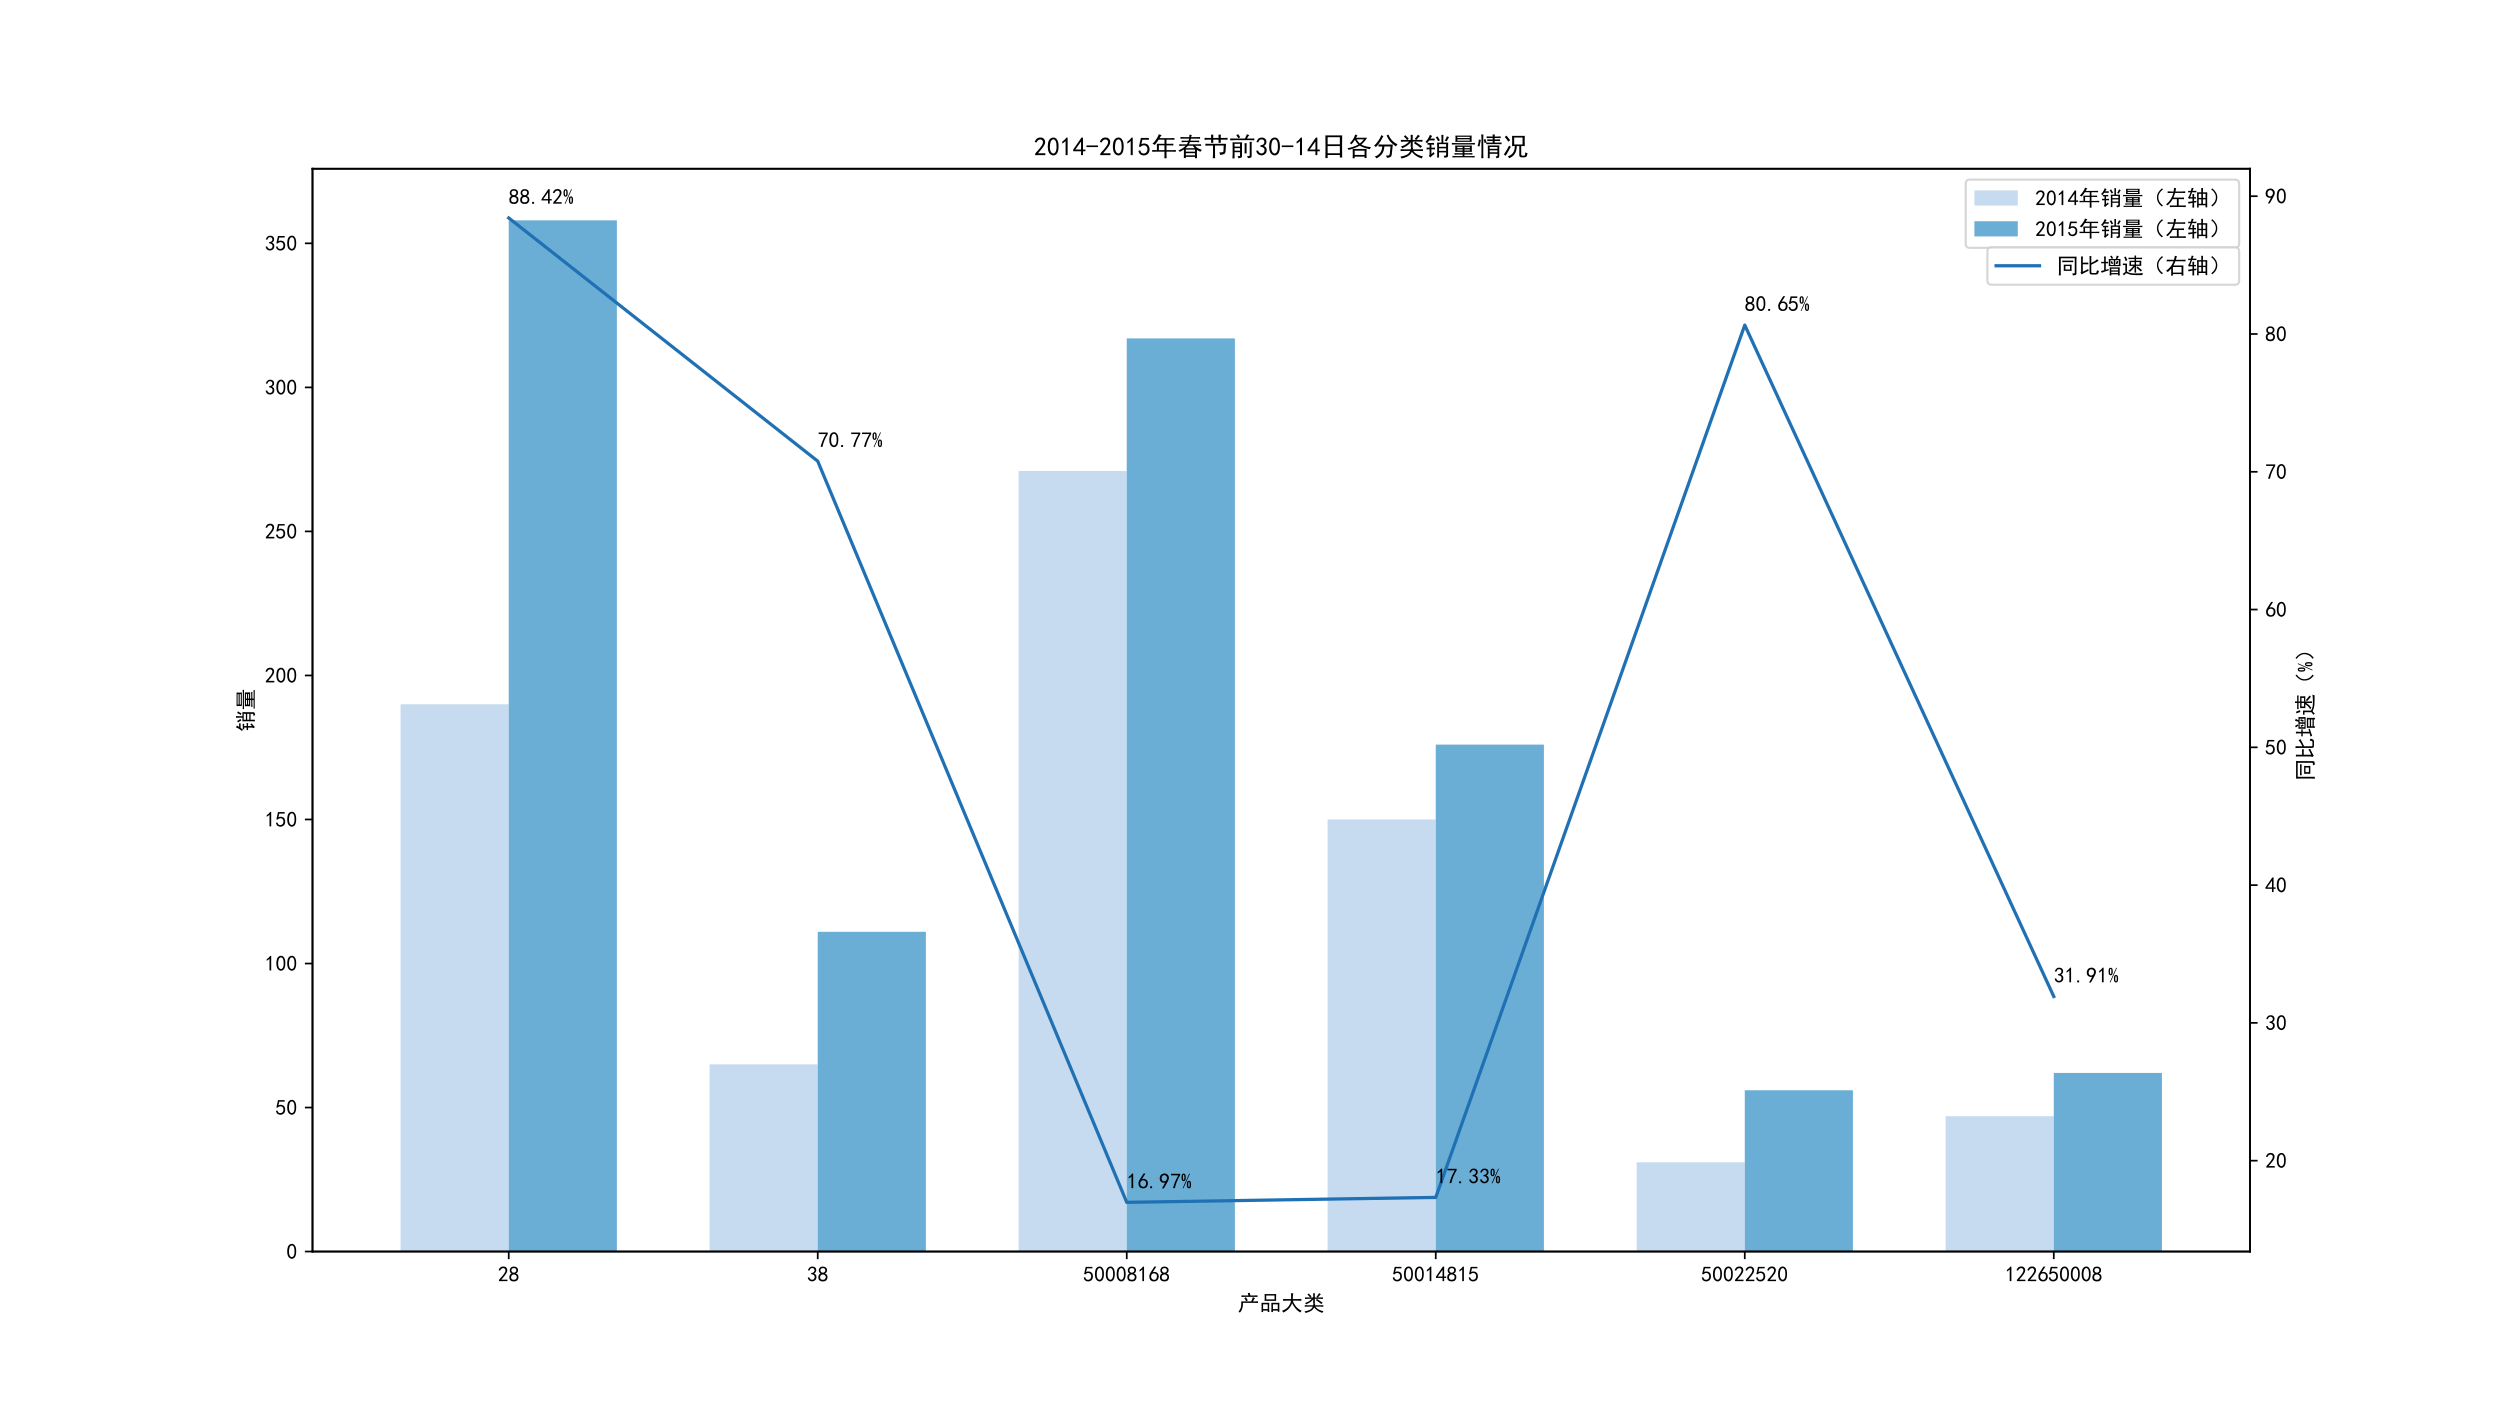<?xml version="1.0" encoding="utf-8" standalone="no"?>
<!DOCTYPE svg PUBLIC "-//W3C//DTD SVG 1.1//EN"
  "http://www.w3.org/Graphics/SVG/1.1/DTD/svg11.dtd">
<!-- Created with matplotlib (https://matplotlib.org/) -->
<svg height="648pt" version="1.1" viewBox="0 0 1152 648" width="1152pt" xmlns="http://www.w3.org/2000/svg" xmlns:xlink="http://www.w3.org/1999/xlink">
 <defs>
  <style type="text/css">
*{stroke-linecap:butt;stroke-linejoin:round;}
  </style>
 </defs>
 <g id="figure_1">
  <g id="patch_1">
   <path d="M 0 648 
L 1152 648 
L 1152 0 
L 0 0 
z
" style="fill:#ffffff;"/>
  </g>
  <g id="axes_1">
   <g id="patch_2">
    <path d="M 144 576.72 
L 1036.8 576.72 
L 1036.8 77.76 
L 144 77.76 
z
" style="fill:#ffffff;"/>
   </g>
   <g id="patch_3">
    <path clip-path="url(#p762060f5a6)" d="M 184.582 576.72 
L 234.419 576.72 
L 234.419 324.519 
L 184.582 324.519 
z
" style="fill:#c6dbef;"/>
   </g>
   <g id="patch_4">
    <path clip-path="url(#p762060f5a6)" d="M 326.974 576.72 
L 376.811 576.72 
L 376.811 490.441 
L 326.974 490.441 
z
" style="fill:#c6dbef;"/>
   </g>
   <g id="patch_5">
    <path clip-path="url(#p762060f5a6)" d="M 469.367 576.72 
L 519.204 576.72 
L 519.204 217.002 
L 469.367 217.002 
z
" style="fill:#c6dbef;"/>
   </g>
   <g id="patch_6">
    <path clip-path="url(#p762060f5a6)" d="M 611.759 576.72 
L 661.596 576.72 
L 661.596 377.614 
L 611.759 377.614 
z
" style="fill:#c6dbef;"/>
   </g>
   <g id="patch_7">
    <path clip-path="url(#p762060f5a6)" d="M 754.151 576.72 
L 803.989 576.72 
L 803.989 535.571 
L 754.151 535.571 
z
" style="fill:#c6dbef;"/>
   </g>
   <g id="patch_8">
    <path clip-path="url(#p762060f5a6)" d="M 896.544 576.72 
L 946.381 576.72 
L 946.381 514.333 
L 896.544 514.333 
z
" style="fill:#c6dbef;"/>
   </g>
   <g id="patch_9">
    <path clip-path="url(#p762060f5a6)" d="M 234.419 576.72 
L 284.256 576.72 
L 284.256 101.52 
L 234.419 101.52 
z
" style="fill:#6aaed6;"/>
   </g>
   <g id="patch_10">
    <path clip-path="url(#p762060f5a6)" d="M 376.811 576.72 
L 426.649 576.72 
L 426.649 429.381 
L 376.811 429.381 
z
" style="fill:#6aaed6;"/>
   </g>
   <g id="patch_11">
    <path clip-path="url(#p762060f5a6)" d="M 519.204 576.72 
L 569.041 576.72 
L 569.041 155.942 
L 519.204 155.942 
z
" style="fill:#6aaed6;"/>
   </g>
   <g id="patch_12">
    <path clip-path="url(#p762060f5a6)" d="M 661.596 576.72 
L 711.433 576.72 
L 711.433 343.102 
L 661.596 343.102 
z
" style="fill:#6aaed6;"/>
   </g>
   <g id="patch_13">
    <path clip-path="url(#p762060f5a6)" d="M 803.989 576.72 
L 853.826 576.72 
L 853.826 502.387 
L 803.989 502.387 
z
" style="fill:#6aaed6;"/>
   </g>
   <g id="patch_14">
    <path clip-path="url(#p762060f5a6)" d="M 946.381 576.72 
L 996.218 576.72 
L 996.218 494.423 
L 946.381 494.423 
z
" style="fill:#6aaed6;"/>
   </g>
   <g id="matplotlib.axis_1">
    <g id="xtick_1">
     <g id="line2d_1">
      <defs>
       <path d="M 0 0 
L 0 3.5 
" id="ma39a75d8fe" style="stroke:#000000;stroke-width:0.8;"/>
      </defs>
      <g>
       <use style="stroke:#000000;stroke-width:0.8;" x="234.419" xlink:href="#ma39a75d8fe" y="576.72"/>
      </g>
     </g>
     <g id="text_1">
      <!-- 28 -->
      <defs>
       <path d="M 4.688 3.906 
Q 5.078 9.766 10.156 14.453 
Q 15.234 19.141 23.047 29.094 
Q 30.859 39.062 33.203 44.531 
Q 35.547 50 34.953 53.906 
Q 34.375 57.812 31.25 60.344 
Q 28.125 62.891 24.016 62.5 
Q 19.922 62.109 16.203 59.375 
Q 12.5 56.641 10.547 51.172 
L 3.125 52.344 
Q 6.25 61.328 11.125 65.422 
Q 16.016 69.531 22.656 69.922 
Q 26.562 70.312 29.688 69.719 
Q 32.812 69.141 36.125 66.984 
Q 39.453 64.844 41.594 60.547 
Q 43.75 56.25 43.156 50.188 
Q 42.578 44.141 37.109 35.734 
Q 31.641 27.344 16.016 9.375 
L 44.141 9.375 
L 44.141 2.344 
L 4.688 2.344 
z
" id="SimHei-50"/>
       <path d="M 2.734 16.797 
Q 2.734 26.172 5.078 30.656 
Q 7.422 35.156 12.891 37.891 
Q 8.203 40.625 6.641 43.938 
Q 5.078 47.266 4.875 51.562 
Q 4.688 55.859 6.047 58.984 
Q 7.422 62.109 10.156 64.844 
Q 12.891 67.578 16.203 68.547 
Q 19.531 69.531 23.438 69.531 
Q 27.344 69.531 30.469 68.75 
Q 33.594 67.969 37.109 65.422 
Q 40.625 62.891 42.188 58.203 
Q 43.75 53.516 41.984 47.266 
Q 40.234 41.016 32.812 37.5 
Q 39.453 35.547 42.188 31.438 
Q 44.922 27.344 44.922 21.484 
Q 44.922 15.625 43.156 12.109 
Q 41.406 8.594 39.25 6.25 
Q 37.109 3.906 33.391 2.531 
Q 29.688 1.172 24.016 1.172 
Q 18.359 1.172 14.25 2.531 
Q 10.156 3.906 7.422 6.641 
Q 4.688 9.375 3.703 13.078 
Q 2.734 16.797 2.734 26.172 
z
M 10.938 26.562 
Q 10.547 17.188 12.297 13.672 
Q 14.062 10.156 18.75 9.172 
Q 23.438 8.203 28.516 9.375 
Q 33.594 10.547 35.547 14.844 
Q 37.5 19.141 36.906 23.438 
Q 36.328 27.734 32.031 30.656 
Q 27.734 33.594 22.656 33.203 
Q 17.578 32.812 14.25 29.688 
Q 10.938 26.562 10.547 17.188 
z
M 12.109 56.25 
Q 12.109 48.438 14.844 44.922 
Q 17.578 41.406 23.438 41.406 
Q 29.297 41.406 32.219 44.922 
Q 35.156 48.438 34.953 53.312 
Q 34.766 58.203 31.438 60.547 
Q 28.125 62.891 22.453 62.5 
Q 16.797 62.109 14.453 59.172 
Q 12.109 56.25 12.109 48.438 
z
" id="SimHei-56"/>
      </defs>
      <g transform="translate(229.419 590.595)scale(0.1 -0.1)">
       <use xlink:href="#SimHei-50"/>
       <use x="50" xlink:href="#SimHei-56"/>
      </g>
     </g>
    </g>
    <g id="xtick_2">
     <g id="line2d_2">
      <g>
       <use style="stroke:#000000;stroke-width:0.8;" x="376.811" xlink:href="#ma39a75d8fe" y="576.72"/>
      </g>
     </g>
     <g id="text_2">
      <!-- 38 -->
      <defs>
       <path d="M 3.906 19.141 
L 10.938 20.312 
Q 12.5 15.234 16.016 11.906 
Q 19.531 8.594 24.797 8.781 
Q 30.078 8.984 33.203 13.078 
Q 36.328 17.188 35.938 22.453 
Q 35.547 27.734 31.828 30.656 
Q 28.125 33.594 19.922 34.766 
L 19.922 39.844 
Q 28.125 40.625 31.828 44.141 
Q 35.547 47.656 35.156 53.312 
Q 34.766 58.984 30.078 61.516 
Q 25.391 64.062 20.109 62.109 
Q 14.844 60.156 11.719 51.172 
L 4.688 52.344 
Q 7.031 59.375 11.125 64.062 
Q 15.234 68.75 22.266 69.531 
Q 29.297 70.312 34.562 67.766 
Q 39.844 65.234 41.984 59.953 
Q 44.141 54.688 42.578 48.438 
Q 41.016 42.188 33.594 37.5 
Q 39.062 35.156 41.984 30.469 
Q 44.922 25.781 43.938 18.156 
Q 42.969 10.547 37.109 5.859 
Q 31.25 1.172 23.828 1.359 
Q 16.406 1.562 10.938 6.047 
Q 5.469 10.547 3.906 19.141 
z
" id="SimHei-51"/>
      </defs>
      <g transform="translate(371.811 590.595)scale(0.1 -0.1)">
       <use xlink:href="#SimHei-51"/>
       <use x="50" xlink:href="#SimHei-56"/>
      </g>
     </g>
    </g>
    <g id="xtick_3">
     <g id="line2d_3">
      <g>
       <use style="stroke:#000000;stroke-width:0.8;" x="519.204" xlink:href="#ma39a75d8fe" y="576.72"/>
      </g>
     </g>
     <g id="text_3">
      <!-- 50008168 -->
      <defs>
       <path d="M 8.594 20.703 
Q 11.328 10.156 17.969 8.984 
Q 24.609 7.812 28.703 10.344 
Q 32.812 12.891 34.562 16.984 
Q 36.328 21.094 36.125 26.172 
Q 35.938 31.25 33.391 34.766 
Q 30.859 38.281 26.953 39.453 
Q 23.047 40.625 18.156 39.453 
Q 13.281 38.281 10.156 33.984 
L 3.516 34.766 
Q 4.297 37.109 10.938 68.359 
L 41.797 68.359 
L 41.797 61.328 
L 16.797 61.328 
Q 14.844 50.781 12.891 44.531 
Q 18.75 47.266 23.828 47.062 
Q 28.906 46.875 33.594 44.719 
Q 38.281 42.578 40.422 38.859 
Q 42.578 35.156 43.547 31.438 
Q 44.531 27.734 44.328 23.438 
Q 44.141 19.141 42.578 14.641 
Q 41.016 10.156 37.891 7.219 
Q 34.766 4.297 30.266 2.531 
Q 25.781 0.781 19.922 1.172 
Q 14.062 1.562 8.781 5.469 
Q 3.516 9.375 1.562 18.75 
z
" id="SimHei-53"/>
       <path d="M 3.125 29.297 
Q 3.906 50 6.438 56.047 
Q 8.984 62.109 13.672 66.016 
Q 18.359 69.922 25.188 69.922 
Q 32.031 69.922 37.109 64.25 
Q 42.188 58.594 43.75 50 
Q 45.312 41.406 44.719 30.266 
Q 44.141 19.141 40.812 12.109 
Q 37.5 5.078 30.859 2.344 
Q 24.219 -0.391 17.578 2.922 
Q 10.938 6.25 8.203 11.719 
Q 5.469 17.188 4.297 23.234 
Q 3.125 29.297 3.906 50 
z
M 12.891 52.734 
Q 10.547 31.25 12.5 22.844 
Q 14.453 14.453 18.938 10.938 
Q 23.438 7.422 28.125 9.562 
Q 32.812 11.719 34.953 18.156 
Q 37.109 24.609 37.109 32.219 
Q 37.109 39.844 36.516 46.094 
Q 35.938 52.344 33 57.422 
Q 30.078 62.5 25.188 62.688 
Q 20.312 62.891 16.594 57.812 
Q 12.891 52.734 10.547 31.25 
z
" id="SimHei-48"/>
       <path d="M 21.875 56.25 
Q 16.797 51.172 8.984 46.484 
L 8.984 53.906 
Q 18.75 60.547 25 69.531 
L 29.688 69.531 
L 29.688 2.344 
L 21.875 2.344 
z
" id="SimHei-49"/>
       <path d="M 3.516 19.531 
Q 4.297 30.859 6.047 34.766 
Q 7.812 38.672 11.328 44.531 
L 27.344 69.531 
L 36.328 69.531 
L 19.922 43.75 
Q 30.469 46.484 36.719 42.969 
Q 42.969 39.453 45.109 34.953 
Q 47.266 30.469 47.453 25.188 
Q 47.656 19.922 45.891 14.844 
Q 44.141 9.766 39.641 5.656 
Q 35.156 1.562 27.141 1.172 
Q 19.141 0.781 13.469 4.094 
Q 7.812 7.422 5.656 13.469 
Q 3.516 19.531 4.297 30.859 
z
M 12.5 16.016 
Q 19.531 8.594 25.391 8.203 
Q 31.25 7.812 35.156 12.109 
Q 39.062 16.406 39.062 24.609 
Q 39.062 32.812 34.172 35.938 
Q 29.297 39.062 23.234 38.281 
Q 17.188 37.5 14.453 32.422 
Q 11.719 27.344 12.109 21.672 
Q 12.5 16.016 19.531 8.594 
z
" id="SimHei-54"/>
      </defs>
      <g transform="translate(499.204 590.595)scale(0.1 -0.1)">
       <use xlink:href="#SimHei-53"/>
       <use x="50" xlink:href="#SimHei-48"/>
       <use x="100" xlink:href="#SimHei-48"/>
       <use x="150" xlink:href="#SimHei-48"/>
       <use x="200" xlink:href="#SimHei-56"/>
       <use x="250" xlink:href="#SimHei-49"/>
       <use x="300" xlink:href="#SimHei-54"/>
       <use x="350" xlink:href="#SimHei-56"/>
      </g>
     </g>
    </g>
    <g id="xtick_4">
     <g id="line2d_4">
      <g>
       <use style="stroke:#000000;stroke-width:0.8;" x="661.596" xlink:href="#ma39a75d8fe" y="576.72"/>
      </g>
     </g>
     <g id="text_4">
      <!-- 50014815 -->
      <defs>
       <path d="M 31.25 17.188 
L 1.172 17.188 
L 1.172 23.828 
L 32.812 69.531 
L 38.672 69.531 
L 38.672 23.828 
L 48.047 23.828 
L 48.047 17.188 
L 38.672 17.188 
L 38.672 2.344 
L 31.25 2.344 
z
M 31.25 23.828 
L 31.25 54.688 
L 9.375 23.828 
z
" id="SimHei-52"/>
      </defs>
      <g transform="translate(641.596 590.595)scale(0.1 -0.1)">
       <use xlink:href="#SimHei-53"/>
       <use x="50" xlink:href="#SimHei-48"/>
       <use x="100" xlink:href="#SimHei-48"/>
       <use x="150" xlink:href="#SimHei-49"/>
       <use x="200" xlink:href="#SimHei-52"/>
       <use x="250" xlink:href="#SimHei-56"/>
       <use x="300" xlink:href="#SimHei-49"/>
       <use x="350" xlink:href="#SimHei-53"/>
      </g>
     </g>
    </g>
    <g id="xtick_5">
     <g id="line2d_5">
      <g>
       <use style="stroke:#000000;stroke-width:0.8;" x="803.989" xlink:href="#ma39a75d8fe" y="576.72"/>
      </g>
     </g>
     <g id="text_5">
      <!-- 50022520 -->
      <g transform="translate(783.989 590.595)scale(0.1 -0.1)">
       <use xlink:href="#SimHei-53"/>
       <use x="50" xlink:href="#SimHei-48"/>
       <use x="100" xlink:href="#SimHei-48"/>
       <use x="150" xlink:href="#SimHei-50"/>
       <use x="200" xlink:href="#SimHei-50"/>
       <use x="250" xlink:href="#SimHei-53"/>
       <use x="300" xlink:href="#SimHei-50"/>
       <use x="350" xlink:href="#SimHei-48"/>
      </g>
     </g>
    </g>
    <g id="xtick_6">
     <g id="line2d_6">
      <g>
       <use style="stroke:#000000;stroke-width:0.8;" x="946.381" xlink:href="#ma39a75d8fe" y="576.72"/>
      </g>
     </g>
     <g id="text_6">
      <!-- 122650008 -->
      <g transform="translate(923.881 590.595)scale(0.1 -0.1)">
       <use xlink:href="#SimHei-49"/>
       <use x="50" xlink:href="#SimHei-50"/>
       <use x="100" xlink:href="#SimHei-50"/>
       <use x="150" xlink:href="#SimHei-54"/>
       <use x="200" xlink:href="#SimHei-53"/>
       <use x="250" xlink:href="#SimHei-48"/>
       <use x="300" xlink:href="#SimHei-48"/>
       <use x="350" xlink:href="#SimHei-48"/>
       <use x="400" xlink:href="#SimHei-56"/>
      </g>
     </g>
    </g>
    <g id="text_7">
     <!-- 产品大类 -->
     <defs>
      <path d="M 78.906 57.812 
Q 76.953 55.469 74.406 50.969 
Q 71.875 46.484 69.922 42.578 
L 82.031 42.578 
Q 90.234 42.578 92.969 42.969 
L 92.969 35.156 
Q 89.844 35.547 82.812 35.547 
L 23.828 35.547 
Q 23.828 4.688 8.984 -9.766 
Q 7.422 -6.641 3.125 -3.906 
Q 13.281 7.422 14.844 19.719 
Q 16.406 32.031 15.625 42.578 
L 61.719 42.578 
Q 66.797 53.125 69.141 62.109 
Q 74.219 59.766 78.906 57.812 
z
M 54.688 82.422 
Q 55.469 79.688 57.812 69.922 
L 77.344 69.922 
Q 84.375 69.922 90.625 70.312 
L 90.625 62.891 
Q 84.375 63.281 78.516 63.281 
L 31.25 63.281 
Q 25.391 63.281 16.406 62.891 
L 16.406 70.312 
Q 25.781 69.922 28.516 69.922 
L 48.828 69.922 
Q 47.656 75 45.703 80.469 
Q 50.391 81.641 54.688 82.422 
z
M 37.109 61.719 
Q 41.797 55.469 46.094 47.266 
Q 42.188 45.703 37.891 43.359 
Q 34.375 51.562 29.688 57.422 
Q 33.594 59.766 37.109 61.719 
z
" id="SimHei-20135"/>
      <path d="M 76.562 76.172 
Q 76.172 69.141 76.172 60.156 
Q 76.172 51.562 76.562 44.922 
L 23.047 44.922 
Q 23.828 51.562 23.828 60.547 
Q 23.828 69.531 23.047 76.172 
L 76.562 76.172 
z
M 91.406 35.938 
Q 91.016 28.906 91.016 14.453 
Q 91.016 0.391 91.406 -5.469 
L 83.984 -5.469 
L 83.984 0 
L 61.719 0 
L 61.719 -6.641 
L 54.297 -6.641 
Q 54.688 0 54.688 14.453 
Q 54.688 28.906 54.297 35.938 
L 91.406 35.938 
z
M 37.5 -6.25 
L 37.5 0 
L 16.406 0 
L 16.406 -6.641 
L 8.984 -6.641 
Q 9.375 0 9.375 14.453 
Q 9.375 29.297 8.984 35.938 
L 44.922 35.938 
Q 44.141 29.297 44.141 17.188 
Q 44.141 5.469 44.922 -6.25 
z
M 69.141 51.562 
L 69.141 69.531 
L 30.859 69.531 
L 30.859 51.562 
z
M 83.984 7.031 
L 83.984 28.906 
L 61.719 28.906 
L 61.719 7.031 
z
M 37.5 7.031 
L 37.5 28.906 
L 16.406 28.906 
L 16.406 7.031 
z
" id="SimHei-21697"/>
      <path d="M 45.312 53.125 
Q 45.703 66.797 45.5 71.484 
Q 45.312 76.172 44.922 80.469 
Q 49.609 79.688 55.469 79.297 
Q 54.297 75.391 53.703 67.969 
Q 53.125 60.547 53.125 53.125 
L 73.047 53.125 
Q 83.594 53.125 92.578 53.906 
L 92.578 45.312 
Q 84.766 45.703 76.562 45.703 
L 53.516 45.703 
Q 55.078 39.062 58.984 32.219 
Q 62.891 25.391 66.984 20.109 
Q 71.094 14.844 78.312 8.984 
Q 85.547 3.125 94.141 -0.781 
Q 91.016 -3.125 87.891 -8.594 
Q 80.859 -4.688 74.016 1.172 
Q 67.188 7.031 60.344 16.594 
Q 53.516 26.172 50 34.375 
Q 46.875 25.781 43.359 20.109 
Q 39.844 14.453 35.734 9.766 
Q 31.641 5.078 25.188 0.391 
Q 18.75 -4.297 10.547 -8.984 
Q 7.422 -4.297 3.516 -0.781 
Q 11.719 1.953 19.719 7.031 
Q 27.734 12.109 32.812 18.547 
Q 37.891 25 41.016 32.031 
Q 44.141 39.062 44.922 45.703 
L 23.438 45.703 
Q 14.062 45.703 8.594 45.312 
L 8.594 53.906 
Q 14.062 53.516 23.438 53.125 
z
" id="SimHei-22823"/>
      <path d="M 33.203 60.547 
Q 27.344 68.359 20.703 73.828 
Q 23.828 76.172 26.172 78.906 
L 39.453 66.016 
Q 37.5 64.453 34.375 60.547 
L 47.266 60.547 
L 47.266 71.094 
Q 47.266 76.562 46.875 80.078 
L 55.078 80.078 
Q 54.688 75.781 54.688 71.094 
L 54.688 60.547 
L 67.578 60.547 
Q 64.453 63.281 62.5 64.844 
Q 69.531 71.484 75 80.859 
Q 78.125 78.125 82.422 75.391 
Q 79.688 73.047 76.75 69.922 
Q 73.828 66.797 68.75 60.547 
L 78.516 60.547 
Q 84.766 60.547 92.188 60.938 
L 92.188 53.906 
Q 84.766 54.297 78.516 54.297 
L 54.688 54.297 
L 54.688 47.656 
Q 54.688 41.406 55.078 33.984 
L 49.609 33.984 
Q 54.297 32.422 57.422 31.25 
Q 55.859 29.297 55.078 24.609 
L 78.516 24.609 
Q 86.328 24.609 94.141 25 
L 94.141 17.969 
Q 86.719 18.359 78.906 18.359 
L 57.422 18.359 
Q 63.281 9.375 73.625 4.297 
Q 83.984 -0.781 94.531 -2.734 
Q 91.406 -5.469 89.453 -10.547 
Q 77.734 -7.031 67.969 -0.578 
Q 58.203 5.859 51.562 14.844 
Q 47.656 5.469 37.891 -0.781 
Q 28.125 -7.031 12.109 -10.938 
Q 10.156 -6.641 7.422 -3.516 
Q 21.484 -1.562 31.438 3.516 
Q 41.406 8.594 45.312 18.359 
L 25.391 18.359 
Q 16.016 18.359 8.203 17.969 
L 8.203 25 
Q 14.844 24.609 25 24.609 
L 47.266 24.609 
Q 48.047 28.516 48.438 33.984 
L 46.875 33.984 
Q 47.266 41.797 47.266 47.656 
L 47.266 51.953 
Q 42.578 45.312 34.953 39.844 
Q 27.344 34.375 14.453 28.516 
Q 13.281 31.641 9.766 35.547 
Q 18.359 37.5 26.953 42.766 
Q 35.547 48.047 40.625 54.297 
L 24.219 54.297 
Q 16.406 54.297 9.375 53.516 
L 9.375 60.938 
Q 16.797 60.547 24.219 60.547 
z
M 64.062 53.906 
Q 75.781 46.875 90.625 36.719 
Q 87.109 33.203 84.766 30.078 
Q 73.438 39.844 59.766 48.047 
Q 62.109 50.781 64.062 53.906 
z
" id="SimHei-31867"/>
     </defs>
     <g transform="translate(570.4 603.931)scale(0.1 -0.1)">
      <use xlink:href="#SimHei-20135"/>
      <use x="100" xlink:href="#SimHei-21697"/>
      <use x="200" xlink:href="#SimHei-22823"/>
      <use x="300" xlink:href="#SimHei-31867"/>
     </g>
    </g>
   </g>
   <g id="matplotlib.axis_2">
    <g id="ytick_1">
     <g id="line2d_7">
      <defs>
       <path d="M 0 0 
L -3.5 0 
" id="m47f05061c5" style="stroke:#000000;stroke-width:0.8;"/>
      </defs>
      <g>
       <use style="stroke:#000000;stroke-width:0.8;" x="144" xlink:href="#m47f05061c5" y="576.72"/>
      </g>
     </g>
     <g id="text_8">
      <!-- 0 -->
      <g transform="translate(132 580.158)scale(0.1 -0.1)">
       <use xlink:href="#SimHei-48"/>
      </g>
     </g>
    </g>
    <g id="ytick_2">
     <g id="line2d_8">
      <g>
       <use style="stroke:#000000;stroke-width:0.8;" x="144" xlink:href="#m47f05061c5" y="510.351"/>
      </g>
     </g>
     <g id="text_9">
      <!-- 50 -->
      <g transform="translate(127 513.789)scale(0.1 -0.1)">
       <use xlink:href="#SimHei-53"/>
       <use x="50" xlink:href="#SimHei-48"/>
      </g>
     </g>
    </g>
    <g id="ytick_3">
     <g id="line2d_9">
      <g>
       <use style="stroke:#000000;stroke-width:0.8;" x="144" xlink:href="#m47f05061c5" y="443.983"/>
      </g>
     </g>
     <g id="text_10">
      <!-- 100 -->
      <g transform="translate(122 447.42)scale(0.1 -0.1)">
       <use xlink:href="#SimHei-49"/>
       <use x="50" xlink:href="#SimHei-48"/>
       <use x="100" xlink:href="#SimHei-48"/>
      </g>
     </g>
    </g>
    <g id="ytick_4">
     <g id="line2d_10">
      <g>
       <use style="stroke:#000000;stroke-width:0.8;" x="144" xlink:href="#m47f05061c5" y="377.614"/>
      </g>
     </g>
     <g id="text_11">
      <!-- 150 -->
      <g transform="translate(122 381.051)scale(0.1 -0.1)">
       <use xlink:href="#SimHei-49"/>
       <use x="50" xlink:href="#SimHei-53"/>
       <use x="100" xlink:href="#SimHei-48"/>
      </g>
     </g>
    </g>
    <g id="ytick_5">
     <g id="line2d_11">
      <g>
       <use style="stroke:#000000;stroke-width:0.8;" x="144" xlink:href="#m47f05061c5" y="311.245"/>
      </g>
     </g>
     <g id="text_12">
      <!-- 200 -->
      <g transform="translate(122 314.683)scale(0.1 -0.1)">
       <use xlink:href="#SimHei-50"/>
       <use x="50" xlink:href="#SimHei-48"/>
       <use x="100" xlink:href="#SimHei-48"/>
      </g>
     </g>
    </g>
    <g id="ytick_6">
     <g id="line2d_12">
      <g>
       <use style="stroke:#000000;stroke-width:0.8;" x="144" xlink:href="#m47f05061c5" y="244.876"/>
      </g>
     </g>
     <g id="text_13">
      <!-- 250 -->
      <g transform="translate(122 248.314)scale(0.1 -0.1)">
       <use xlink:href="#SimHei-50"/>
       <use x="50" xlink:href="#SimHei-53"/>
       <use x="100" xlink:href="#SimHei-48"/>
      </g>
     </g>
    </g>
    <g id="ytick_7">
     <g id="line2d_13">
      <g>
       <use style="stroke:#000000;stroke-width:0.8;" x="144" xlink:href="#m47f05061c5" y="178.508"/>
      </g>
     </g>
     <g id="text_14">
      <!-- 300 -->
      <g transform="translate(122 181.945)scale(0.1 -0.1)">
       <use xlink:href="#SimHei-51"/>
       <use x="50" xlink:href="#SimHei-48"/>
       <use x="100" xlink:href="#SimHei-48"/>
      </g>
     </g>
    </g>
    <g id="ytick_8">
     <g id="line2d_14">
      <g>
       <use style="stroke:#000000;stroke-width:0.8;" x="144" xlink:href="#m47f05061c5" y="112.139"/>
      </g>
     </g>
     <g id="text_15">
      <!-- 350 -->
      <g transform="translate(122 115.576)scale(0.1 -0.1)">
       <use xlink:href="#SimHei-51"/>
       <use x="50" xlink:href="#SimHei-53"/>
       <use x="100" xlink:href="#SimHei-48"/>
      </g>
     </g>
    </g>
    <g id="text_16">
     <!-- 销量 -->
     <defs>
      <path d="M 65.234 67.578 
Q 65.234 73.438 64.844 80.078 
L 72.656 80.078 
Q 72.266 75.781 72.266 67.578 
L 72.266 50.391 
L 91.016 50.391 
Q 90.625 44.531 90.625 34.766 
L 90.625 0.781 
Q 90.625 -4.688 86.906 -5.859 
Q 83.203 -7.031 76.953 -8.203 
Q 76.172 -4.297 73.438 -0.391 
Q 82.422 0 82.812 1.75 
Q 83.203 3.516 83.203 12.891 
L 55.859 12.891 
L 55.859 -7.031 
L 48.438 -7.031 
Q 48.828 1.172 48.828 6.25 
L 48.828 33.984 
Q 48.828 43.75 48.438 50.391 
L 65.234 50.391 
z
M 36.719 42.188 
Q 31.641 42.578 26.562 42.578 
L 26.562 30.859 
Q 33.203 30.859 40.625 31.25 
L 40.625 24.219 
Q 33.203 24.609 26.562 24.609 
L 26.562 6.641 
Q 30.078 8.984 35.156 14.453 
Q 36.328 10.938 39.062 7.422 
Q 35.156 4.688 30.859 1.359 
Q 26.562 -1.953 21.875 -7.031 
Q 19.922 -3.516 16.797 -0.781 
Q 19.141 1.562 19.531 6.25 
L 19.531 24.609 
Q 14.844 24.609 8.203 24.219 
L 8.203 31.25 
Q 14.844 30.859 19.531 30.859 
L 19.531 42.578 
Q 14.844 42.578 11.719 42.188 
L 11.719 49.219 
Q 16.797 48.828 23.438 48.828 
Q 30.469 48.828 36.719 49.219 
z
M 9.766 48.047 
Q 7.031 51.172 3.516 52.734 
Q 9.375 58.594 13.672 65.625 
Q 17.969 72.656 20.703 80.078 
Q 26.172 76.953 29.297 75.781 
Q 24.219 68.75 22.656 65.625 
Q 32.422 65.625 39.062 66.016 
L 39.062 58.594 
Q 32.422 58.984 18.75 58.984 
Q 12.891 51.172 9.766 48.047 
z
M 83.203 34.375 
L 83.203 44.531 
L 55.859 44.531 
L 55.859 34.375 
z
M 83.203 18.75 
L 83.203 28.516 
L 55.859 28.516 
L 55.859 18.75 
z
M 94.531 71.094 
Q 91.406 67.188 85.156 55.078 
Q 81.641 57.031 77.734 58.203 
Q 82.031 63.281 86.328 74.609 
Q 89.453 72.656 94.531 71.094 
z
M 50 74.609 
Q 56.25 64.844 59.375 59.375 
Q 55.859 57.812 52.344 55.469 
Q 49.609 61.719 43.359 70.703 
Q 47.266 72.266 50 74.609 
z
" id="SimHei-38144"/>
      <path d="M 82.031 39.062 
Q 81.641 34.375 81.641 26.562 
Q 81.641 19.141 82.031 14.844 
L 53.516 14.844 
L 53.516 9.766 
L 71.484 9.766 
Q 78.125 9.766 83.984 10.156 
L 83.984 4.297 
Q 78.516 4.688 71.484 4.688 
L 53.516 4.688 
L 53.516 -1.172 
L 80.078 -1.172 
Q 86.328 -1.172 92.578 -0.781 
L 92.578 -6.641 
Q 86.328 -6.25 80.078 -6.25 
L 19.922 -6.25 
Q 14.062 -6.25 7.422 -6.641 
L 7.422 -0.781 
Q 14.453 -0.781 19.922 -1.172 
L 46.484 -1.172 
L 46.484 4.688 
L 26.953 4.688 
Q 21.094 4.688 15.234 3.906 
L 15.234 10.156 
Q 21.484 9.766 26.953 9.766 
L 46.484 9.766 
L 46.484 14.844 
L 17.969 14.844 
Q 18.359 21.484 18.359 27.734 
Q 18.359 33.984 17.969 39.062 
L 82.031 39.062 
z
M 81.25 77.344 
Q 80.859 71.484 80.859 66.406 
Q 80.859 61.328 81.25 53.125 
L 18.75 53.125 
Q 19.141 61.328 19.141 66.406 
Q 19.141 71.484 18.75 77.344 
L 81.25 77.344 
z
M 76.562 48.438 
Q 85.938 48.828 93.75 49.219 
L 93.75 42.969 
Q 85.938 43.359 76.953 43.359 
L 25.781 43.359 
Q 15.234 43.359 5.078 42.969 
L 5.078 49.219 
Q 15.234 48.828 25.781 48.438 
z
M 73.828 57.812 
L 73.828 62.891 
L 26.172 62.891 
L 26.172 57.812 
z
M 73.828 67.969 
L 73.828 72.656 
L 26.172 72.656 
L 26.172 67.969 
z
M 74.219 29.297 
L 74.219 33.984 
L 53.516 33.984 
L 53.516 29.297 
z
M 46.484 29.297 
L 46.484 33.984 
L 25.781 33.984 
L 25.781 29.297 
z
M 46.484 19.922 
L 46.484 24.219 
L 25.781 24.219 
L 25.781 19.922 
z
M 74.219 19.922 
L 74.219 24.219 
L 53.516 24.219 
L 53.516 19.922 
z
" id="SimHei-37327"/>
     </defs>
     <g transform="translate(116.75 337.24)rotate(-90)scale(0.1 -0.1)">
      <use xlink:href="#SimHei-38144"/>
      <use x="100" xlink:href="#SimHei-37327"/>
     </g>
    </g>
   </g>
   <g id="patch_15">
    <path d="M 144 576.72 
L 144 77.76 
" style="fill:none;stroke:#000000;stroke-linecap:square;stroke-linejoin:miter;stroke-width:0.8;"/>
   </g>
   <g id="patch_16">
    <path d="M 1036.8 576.72 
L 1036.8 77.76 
" style="fill:none;stroke:#000000;stroke-linecap:square;stroke-linejoin:miter;stroke-width:0.8;"/>
   </g>
   <g id="patch_17">
    <path d="M 144 576.72 
L 1036.8 576.72 
" style="fill:none;stroke:#000000;stroke-linecap:square;stroke-linejoin:miter;stroke-width:0.8;"/>
   </g>
   <g id="patch_18">
    <path d="M 144 77.76 
L 1036.8 77.76 
" style="fill:none;stroke:#000000;stroke-linecap:square;stroke-linejoin:miter;stroke-width:0.8;"/>
   </g>
   <g id="text_17">
    <!-- 2014-2015年春节前30-14日各分类销量情况 -->
    <defs>
     <path d="M 46.484 33.203 
L 1.953 33.203 
L 1.953 39.453 
L 46.484 39.453 
z
" id="SimHei-45"/>
     <path d="M 5.469 45.703 
Q 14.062 53.906 21.484 65.625 
Q 28.906 77.344 29.688 82.422 
Q 35.547 80.078 40.625 78.906 
Q 37.109 75.391 32.812 67.578 
L 72.266 67.578 
Q 80.859 67.578 89.844 67.969 
L 89.844 61.328 
Q 81.641 61.719 72.266 61.719 
L 59.375 61.719 
L 59.375 45.703 
Q 74.219 45.703 85.547 46.094 
L 85.547 39.453 
Q 73.828 39.844 59.375 39.844 
L 59.375 21.484 
L 79.297 21.484 
Q 87.891 21.484 95.312 21.875 
L 95.312 15.234 
Q 88.281 15.625 79.297 15.625 
L 59.375 15.625 
L 59.375 6.641 
Q 59.375 -2.344 59.766 -9.766 
L 51.172 -9.766 
Q 51.562 -2.344 51.562 5.859 
L 51.562 15.625 
L 25 15.625 
Q 14.062 15.625 4.297 15.234 
L 4.297 21.875 
Q 13.672 21.484 22.656 21.484 
Q 22.656 36.719 22.266 45.703 
L 51.562 45.703 
L 51.562 61.719 
L 29.297 61.719 
Q 21.094 49.219 14.453 41.406 
Q 10.156 44.922 5.469 45.703 
z
M 51.562 21.484 
L 51.562 39.844 
L 30.078 39.844 
L 30.078 21.484 
z
" id="SimHei-24180"/>
     <path d="M 56.641 79.297 
Q 55.469 78.125 53.906 71.484 
L 73.047 71.484 
Q 80.469 71.484 88.281 71.875 
L 88.281 65.234 
Q 80.469 65.625 75.781 65.625 
L 53.125 65.625 
Q 52.344 62.891 51.172 57.812 
L 76.953 57.812 
Q 79.688 57.812 84.766 58.203 
L 84.766 51.953 
Q 78.125 52.344 75.781 52.344 
L 49.609 52.344 
Q 47.656 47.266 45.312 43.75 
L 78.516 43.75 
Q 84.766 43.75 92.188 44.141 
L 92.188 37.891 
Q 84.766 38.281 69.141 38.281 
Q 72.656 33.203 79.875 29.094 
Q 87.109 25 95.703 22.656 
Q 91.797 19.922 89.844 15.234 
Q 81.641 18.75 76.172 22.266 
L 76.172 3.125 
Q 76.172 -2.734 76.562 -9.375 
L 68.75 -9.375 
L 68.75 -4.297 
L 33.594 -4.297 
L 33.594 -8.984 
L 25.781 -8.984 
Q 26.172 -2.344 26.172 2.734 
L 26.172 24.219 
Q 19.531 19.141 10.547 14.844 
Q 8.594 17.578 4.688 20.312 
Q 12.5 23.047 19.922 27.734 
Q 27.344 32.422 32.812 38.281 
L 19.141 38.281 
Q 15.234 38.281 8.203 37.5 
L 8.203 44.141 
Q 15.234 43.75 19.922 43.75 
L 37.5 43.75 
Q 40.234 47.266 42.188 52.344 
L 28.125 52.344 
Q 25 52.344 17.578 51.953 
L 17.578 58.203 
Q 25 57.812 28.906 57.812 
L 44.141 57.812 
Q 45.312 61.328 46.094 65.625 
L 25 65.625 
Q 19.922 65.625 12.891 65.234 
L 12.891 71.875 
Q 21.094 71.484 26.953 71.484 
L 46.875 71.484 
Q 47.266 75.391 47.656 81.25 
Q 52.344 79.688 56.641 79.297 
z
M 68.75 1.562 
L 68.75 9.766 
L 33.594 9.766 
L 33.594 1.562 
z
M 68.75 15.625 
L 68.75 23.438 
L 33.594 23.438 
L 33.594 15.625 
z
M 67.578 28.906 
Q 64.453 32.031 60.547 38.281 
L 41.797 38.281 
Q 36.328 32.031 32.031 28.906 
z
" id="SimHei-26149"/>
     <path d="M 65.625 3.125 
Q 64.844 7.812 61.719 12.5 
Q 69.531 12.5 73.625 13.281 
Q 77.734 14.062 78.125 17.969 
L 78.906 39.062 
L 45.703 39.062 
L 45.703 5.078 
Q 45.703 -1.953 46.094 -9.375 
L 37.109 -9.375 
Q 37.891 -2.344 37.891 5.078 
L 37.891 39.062 
L 29.297 39.062 
Q 16.406 39.062 8.594 38.672 
L 8.594 46.094 
Q 16.797 45.703 25.391 45.703 
L 87.891 45.703 
Q 86.719 29.297 86.328 19.141 
Q 85.938 8.984 80.469 6.438 
Q 75 3.906 65.625 3.125 
z
M 38.672 61.719 
Q 38.672 54.688 39.062 49.609 
L 30.469 49.609 
Q 30.859 55.469 30.859 61.719 
L 17.578 61.719 
Q 12.109 61.719 5.469 60.938 
L 5.469 68.75 
Q 12.109 68.359 17.578 68.359 
L 30.859 68.359 
Q 30.859 75.781 30.469 80.859 
L 39.062 80.859 
Q 38.672 75.781 38.672 68.359 
L 59.375 68.359 
Q 59.375 76.172 58.984 80.859 
L 67.969 80.859 
Q 67.578 76.172 67.578 68.359 
L 80.078 68.359 
Q 87.5 68.359 93.75 68.75 
L 93.75 61.328 
Q 87.5 61.719 80.078 61.719 
L 67.578 61.719 
Q 67.578 55.469 67.969 49.609 
L 58.984 49.609 
Q 59.375 55.859 59.375 61.719 
z
" id="SimHei-33410"/>
     <path d="M 32.422 -1.562 
Q 37.5 -1.562 39.641 -1.359 
Q 41.797 -1.172 41.797 1.562 
L 41.797 13.672 
L 20.703 13.672 
L 20.703 -10.156 
L 12.5 -10.156 
Q 13.281 -3.125 13.281 5.469 
L 13.281 36.719 
Q 13.281 44.531 12.891 51.562 
L 49.609 51.562 
Q 49.219 44.922 49.219 37.109 
L 49.219 -2.344 
Q 49.219 -6.25 46.094 -7.422 
Q 42.969 -8.594 35.547 -9.766 
Q 34.375 -5.469 32.422 -1.562 
z
M 77.344 79.297 
Q 75.391 77.734 73.234 74.219 
Q 71.094 70.703 68.359 66.016 
L 84.375 66.016 
Q 89.844 66.016 96.484 66.406 
L 96.484 58.984 
Q 90.234 59.766 82.812 59.766 
L 21.094 59.766 
Q 10.938 59.766 3.906 58.984 
L 3.906 66.406 
Q 12.109 66.016 21.094 66.016 
L 60.547 66.016 
Q 67.188 78.516 67.969 82.812 
Q 72.266 80.469 77.344 79.297 
z
M 68.359 -1.172 
Q 75.391 -1.562 77.141 -1.172 
Q 78.906 -0.781 78.906 2.344 
L 78.906 42.969 
Q 78.906 47.656 78.516 53.125 
L 86.719 53.125 
Q 86.328 48.047 86.328 42.969 
L 86.328 -0.391 
Q 86.328 -5.469 83.781 -7.031 
Q 81.25 -8.594 71.875 -9.375 
Q 71.094 -4.297 68.359 -1.172 
z
M 58.984 8.984 
Q 59.375 14.844 59.375 19.141 
L 59.375 37.109 
Q 59.375 43.359 58.984 48.047 
L 67.188 48.047 
Q 66.797 43.359 66.797 37.109 
L 66.797 19.531 
Q 66.797 13.672 67.188 8.984 
z
M 41.797 35.156 
L 41.797 45.703 
L 20.703 45.703 
L 20.703 35.156 
z
M 41.797 19.531 
L 41.797 29.297 
L 20.703 29.297 
L 20.703 19.531 
z
M 34.766 67.188 
Q 33.203 71.484 27.344 78.906 
Q 31.641 80.859 34.375 82.812 
Q 39.844 75.781 42.578 71.094 
Q 39.062 69.531 34.766 67.188 
z
" id="SimHei-21069"/>
     <path d="M 83.984 78.125 
Q 83.594 58.984 83.594 35.547 
Q 83.594 12.109 83.984 -7.031 
L 75 -7.031 
L 75 2.734 
L 28.125 2.734 
L 28.125 -8.984 
L 19.531 -8.984 
Q 19.922 8.984 19.922 33.203 
Q 19.922 57.422 19.531 78.125 
L 83.984 78.125 
z
M 75 9.375 
L 75 37.109 
L 28.125 37.109 
L 28.125 9.375 
z
M 75 43.75 
L 75 71.094 
L 28.125 71.094 
L 28.125 43.75 
z
" id="SimHei-26085"/>
     <path d="M 79.688 69.141 
Q 75.781 62.5 70.703 56.25 
Q 65.625 50 57.422 42.969 
Q 63.281 39.062 74.219 36.328 
Q 85.156 33.594 94.531 33.203 
Q 91.016 28.516 90.234 25 
Q 78.906 27.344 68.938 30.656 
Q 58.984 33.984 51.562 38.672 
Q 42.969 33.594 31.25 29.297 
Q 19.531 25 8.594 22.266 
Q 7.422 25.391 4.297 28.906 
Q 14.062 30.469 25.969 34.375 
Q 37.891 38.281 46.094 42.969 
Q 39.453 49.219 32.812 60.938 
Q 29.688 55.859 26.172 51.562 
Q 22.656 47.266 19.531 43.75 
Q 16.406 46.875 13.281 48.438 
Q 18.75 53.125 24.797 61.719 
Q 30.859 70.312 33.984 81.641 
Q 38.281 79.297 42.578 78.125 
Q 40.625 75.781 37.109 69.141 
z
M 77.734 26.172 
Q 77.344 17.578 77.344 6.25 
Q 77.344 -5.078 77.734 -8.984 
L 69.922 -8.984 
L 69.922 -3.516 
L 32.031 -3.516 
L 32.031 -9.766 
L 24.219 -9.766 
Q 24.609 -4.297 24.609 6.25 
Q 24.609 16.797 24.219 26.172 
z
M 69.922 3.125 
L 69.922 19.531 
L 32.031 19.531 
L 32.031 3.125 
z
M 51.953 46.875 
Q 60.547 53.906 67.188 62.891 
L 39.062 62.891 
Q 46.484 51.172 51.953 46.875 
z
" id="SimHei-21508"/>
     <path d="M 15.625 -10.156 
Q 12.891 -5.859 8.984 -3.516 
Q 15.234 -1.172 20.312 2.141 
Q 25.391 5.469 29.297 10.344 
Q 33.203 15.234 35.156 21.094 
Q 37.109 26.953 37.891 35.547 
Q 28.906 35.547 23.438 35.156 
L 23.438 43.359 
Q 29.688 42.969 39.453 42.969 
L 78.516 42.969 
Q 77.734 37.109 77.344 32.812 
L 74.219 3.906 
Q 73.438 -3.125 67.969 -5.469 
Q 62.5 -7.812 55.859 -8.203 
Q 55.469 -4.297 51.953 0.781 
Q 60.156 0.391 63.078 1.359 
Q 66.016 2.344 66.797 8.203 
L 69.531 35.547 
L 46.094 35.547 
Q 44.922 25.391 42.766 18.547 
Q 40.625 11.719 36.719 6.641 
Q 32.812 1.562 27.344 -2.734 
Q 21.875 -7.031 15.625 -10.156 
z
M 61.719 80.859 
Q 64.453 72.656 72.844 62.109 
Q 81.25 51.562 96.484 43.75 
Q 93.359 41.016 90.234 35.547 
Q 83.203 40.625 77.922 45.109 
Q 72.656 49.609 69.141 53.516 
Q 65.625 57.422 61.328 64.641 
Q 57.031 71.875 54.297 78.125 
Q 58.594 79.297 61.719 80.859 
z
M 42.188 75.391 
Q 38.672 69.141 36.328 64.453 
Q 33.984 59.766 31.641 56.047 
Q 29.297 52.344 24.609 46.094 
Q 19.922 39.844 13.281 33.203 
Q 9.766 36.719 6.25 38.672 
Q 14.062 45.703 18.547 51.562 
Q 23.047 57.422 27.141 64.25 
Q 31.25 71.094 34.375 79.297 
Q 37.5 76.953 42.188 75.391 
z
" id="SimHei-20998"/>
     <path d="M 43.359 23.047 
Q 43.359 32.031 42.969 39.453 
L 87.5 39.453 
Q 87.109 32.812 87.109 26.953 
L 87.109 -2.344 
Q 87.109 -6.641 83.984 -7.812 
Q 80.859 -8.984 76.172 -9.766 
Q 75.781 -6.25 73.438 -2.344 
Q 78.906 -2.344 79.688 -1.172 
Q 80.469 0 80.469 7.422 
L 50.391 7.422 
L 50.391 -9.766 
L 42.969 -9.766 
Q 43.359 -0.781 43.359 5.859 
z
M 37.109 50.781 
Q 46.484 50.391 54.297 50.391 
L 62.109 50.391 
L 62.109 56.641 
L 54.688 56.641 
Q 48.047 56.641 41.016 56.25 
L 41.016 62.891 
Q 48.047 62.5 54.688 62.5 
L 62.109 62.5 
L 62.109 67.969 
L 53.906 67.969 
Q 47.656 67.969 38.672 67.578 
L 38.672 74.219 
Q 48.047 73.828 53.906 73.828 
L 62.109 73.828 
Q 62.109 77.734 61.719 81.641 
L 69.922 81.641 
Q 69.531 77.734 69.531 73.828 
L 80.078 73.828 
Q 86.719 73.828 92.578 74.219 
L 92.578 67.578 
Q 86.719 67.969 80.078 67.969 
L 69.531 67.969 
L 69.531 62.5 
L 76.953 62.5 
Q 83.203 62.5 89.844 62.891 
L 89.844 56.25 
Q 82.812 56.641 76.953 56.641 
L 69.531 56.641 
L 69.531 50.391 
L 80.859 50.391 
Q 90.234 50.391 96.094 50.781 
L 96.094 44.141 
Q 90.234 44.531 80.469 44.531 
L 54.688 44.531 
Q 44.531 44.531 37.109 44.141 
z
M 26.172 81.641 
Q 25.781 75 25.781 68.75 
L 25.781 6.641 
Q 25.781 -1.562 26.172 -9.375 
L 17.969 -9.375 
Q 18.75 -1.562 18.75 6.641 
L 18.75 67.578 
Q 18.75 75.391 17.969 81.641 
L 26.172 81.641 
z
M 80.078 13.281 
L 80.078 20.703 
L 50.391 20.703 
L 50.391 13.281 
z
M 80.078 26.562 
L 80.078 33.594 
L 50.391 33.594 
L 50.391 26.562 
z
M 16.406 60.938 
Q 15.625 57.422 11.328 35.547 
Q 7.812 36.719 3.906 37.109 
Q 6.641 42.969 8.984 62.109 
Q 12.5 61.328 16.406 60.938 
z
M 30.859 48.828 
Q 30.078 53.516 27.734 62.109 
Q 30.469 62.5 34.375 63.672 
Q 36.719 55.469 38.281 51.172 
Q 33.984 50 30.859 48.828 
z
" id="SimHei-24773"/>
     <path d="M 85.156 76.172 
Q 84.766 70.312 84.766 57.422 
Q 84.766 44.531 85.156 37.109 
L 71.484 37.109 
L 71.484 6.25 
Q 71.484 0.781 74.406 0.391 
Q 77.344 0 81.25 0.188 
Q 85.156 0.391 85.938 2.922 
Q 86.719 5.469 87.109 12.891 
Q 91.406 10.547 96.094 9.375 
Q 93.359 -2.734 90.234 -4.484 
Q 87.109 -6.25 80.859 -6.438 
Q 74.609 -6.641 69.328 -5.656 
Q 64.062 -4.688 64.062 3.125 
L 64.062 37.109 
L 54.297 37.109 
Q 54.688 2.344 25 -9.766 
Q 23.828 -5.859 19.922 -2.344 
Q 46.875 5.859 46.875 37.109 
L 36.328 37.109 
Q 36.719 44.531 36.719 57.422 
Q 36.719 70.703 36.328 76.172 
L 85.156 76.172 
z
M 76.562 43.359 
L 76.562 69.922 
L 44.531 69.922 
L 44.531 43.359 
z
M 31.641 34.375 
Q 27.344 26.953 21.094 15.625 
Q 14.844 4.297 12.109 0 
Q 8.203 2.734 4.688 4.688 
Q 12.5 15.234 25 39.062 
Q 28.906 35.938 31.641 34.375 
z
M 14.844 77.344 
Q 17.188 74.609 21.094 69.719 
Q 25 64.844 28.906 59.375 
Q 24.609 56.641 21.484 53.906 
Q 16.797 62.891 8.203 71.875 
Q 12.109 75.391 14.844 77.344 
z
" id="SimHei-20917"/>
    </defs>
    <g transform="translate(476.4 71.76)scale(0.12 -0.12)">
     <use xlink:href="#SimHei-50"/>
     <use x="50" xlink:href="#SimHei-48"/>
     <use x="100" xlink:href="#SimHei-49"/>
     <use x="150" xlink:href="#SimHei-52"/>
     <use x="200" xlink:href="#SimHei-45"/>
     <use x="250" xlink:href="#SimHei-50"/>
     <use x="300" xlink:href="#SimHei-48"/>
     <use x="350" xlink:href="#SimHei-49"/>
     <use x="400" xlink:href="#SimHei-53"/>
     <use x="450" xlink:href="#SimHei-24180"/>
     <use x="550" xlink:href="#SimHei-26149"/>
     <use x="650" xlink:href="#SimHei-33410"/>
     <use x="750" xlink:href="#SimHei-21069"/>
     <use x="850" xlink:href="#SimHei-51"/>
     <use x="900" xlink:href="#SimHei-48"/>
     <use x="950" xlink:href="#SimHei-45"/>
     <use x="1000" xlink:href="#SimHei-49"/>
     <use x="1050" xlink:href="#SimHei-52"/>
     <use x="1100" xlink:href="#SimHei-26085"/>
     <use x="1200" xlink:href="#SimHei-21508"/>
     <use x="1300" xlink:href="#SimHei-20998"/>
     <use x="1400" xlink:href="#SimHei-31867"/>
     <use x="1500" xlink:href="#SimHei-38144"/>
     <use x="1600" xlink:href="#SimHei-37327"/>
     <use x="1700" xlink:href="#SimHei-24773"/>
     <use x="1800" xlink:href="#SimHei-20917"/>
    </g>
   </g>
   <g id="legend_1">
    <g id="patch_19">
     <path d="M 907.8 114.198 
L 1029.8 114.198 
Q 1031.8 114.198 1031.8 112.198 
L 1031.8 84.76 
Q 1031.8 82.76 1029.8 82.76 
L 907.8 82.76 
Q 905.8 82.76 905.8 84.76 
L 905.8 112.198 
Q 905.8 114.198 907.8 114.198 
z
" style="fill:#ffffff;opacity:0.8;stroke:#cccccc;stroke-linejoin:miter;"/>
    </g>
    <g id="patch_20">
     <path d="M 909.8 94.729 
L 929.8 94.729 
L 929.8 87.729 
L 909.8 87.729 
z
" style="fill:#c6dbef;"/>
    </g>
    <g id="text_18">
     <!-- 2014年销量（左轴） -->
     <defs>
      <path d="M 84.766 79.688 
L 89.062 74.609 
Q 66.797 58.203 67.578 36.719 
Q 67.969 16.016 88.672 0.781 
L 84.375 -4.297 
Q 60.547 12.891 61.328 39.062 
Q 61.328 60.547 84.766 79.688 
z
" id="SimHei-65288"/>
      <path d="M 49.609 80.078 
Q 48.047 75 46.484 64.844 
L 76.953 64.844 
Q 84.375 64.844 91.406 65.625 
L 91.406 57.812 
Q 84.375 58.203 78.516 58.203 
L 44.922 58.203 
Q 41.016 44.922 37.5 36.719 
L 72.266 36.719 
Q 79.297 36.719 85.938 37.109 
L 85.938 29.297 
Q 79.688 29.688 72.656 29.688 
L 61.328 29.688 
L 61.328 0.391 
L 77.344 0.391 
Q 86.719 0.391 94.141 0.781 
L 94.141 -7.031 
Q 85.547 -6.641 78.125 -6.641 
L 34.375 -6.641 
Q 26.172 -6.641 20.703 -7.031 
L 20.703 0.781 
Q 26.172 0.391 34.766 0.391 
L 53.125 0.391 
L 53.125 29.688 
L 33.984 29.688 
Q 29.688 22.266 24.219 15.422 
Q 18.75 8.594 10.547 0.781 
Q 8.594 3.516 3.125 5.859 
Q 10.938 11.719 16.594 18.359 
Q 22.266 25 27.734 34.953 
Q 33.203 44.922 36.719 58.203 
L 26.562 58.203 
Q 17.188 58.203 10.547 57.812 
L 10.547 65.625 
Q 17.578 64.844 26.562 64.844 
L 38.281 64.844 
Q 39.844 74.609 39.844 80.859 
Q 45.312 80.078 49.609 80.078 
z
" id="SimHei-24038"/>
      <path d="M 65.625 60.938 
Q 65.625 74.609 65.234 80.859 
L 73.438 80.859 
Q 73.047 75 73.047 60.938 
L 92.969 60.938 
Q 92.578 47.266 92.578 26.172 
Q 92.578 5.078 92.969 -8.203 
L 85.156 -8.203 
L 85.156 1.562 
L 53.516 1.562 
L 53.516 -8.984 
L 46.094 -8.984 
Q 46.484 5.078 46.484 26.172 
Q 46.484 47.266 46.094 60.938 
L 65.625 60.938 
z
M 42.578 14.844 
Q 35.156 14.062 32.422 13.672 
Q 32.422 3.125 32.812 -9.375 
L 24.609 -9.375 
Q 25 3.125 25 12.5 
Q 10.938 10.156 7.031 8.984 
Q 6.25 12.5 4.297 16.797 
Q 10.938 17.188 25 19.531 
L 25 32.422 
L 17.188 32.422 
Q 13.281 32.422 8.203 31.25 
L 4.688 38.672 
Q 8.203 40.625 10.938 47.266 
Q 13.672 53.906 16.016 61.328 
Q 10.938 61.328 5.078 60.938 
L 5.078 67.969 
Q 10.938 67.578 17.578 67.578 
Q 20.312 75.391 21.484 82.031 
Q 25.391 80.469 30.078 79.688 
Q 28.516 76.953 25 67.578 
Q 33.984 67.578 42.969 67.969 
L 42.969 60.938 
Q 34.375 61.328 23.047 61.328 
Q 17.969 46.875 14.453 38.672 
L 25 38.672 
Q 25 47.656 24.609 53.125 
L 32.812 53.125 
Q 32.422 48.438 32.422 38.672 
Q 37.891 38.672 41.016 39.062 
L 41.016 32.031 
Q 38.281 32.422 32.422 32.422 
L 32.422 20.312 
L 43.359 21.875 
Q 42.578 18.359 42.578 14.844 
z
M 65.625 8.203 
L 65.625 28.906 
L 53.516 28.906 
L 53.516 8.203 
z
M 85.156 8.203 
L 85.156 28.906 
L 73.047 28.906 
L 73.047 8.203 
z
M 65.625 35.156 
L 65.625 54.297 
L 53.516 54.297 
L 53.516 35.156 
z
M 85.156 35.156 
L 85.156 54.297 
L 73.047 54.297 
L 73.047 35.156 
z
" id="SimHei-36724"/>
      <path d="M 15.625 79.688 
Q 39.062 60.547 39.062 39.062 
Q 39.844 12.891 16.016 -4.297 
L 11.719 0.781 
Q 32.422 16.016 32.812 36.719 
Q 33.594 58.203 11.328 74.609 
L 15.625 79.688 
z
" id="SimHei-65289"/>
     </defs>
     <g transform="translate(937.8 94.729)scale(0.1 -0.1)">
      <use xlink:href="#SimHei-50"/>
      <use x="50" xlink:href="#SimHei-48"/>
      <use x="100" xlink:href="#SimHei-49"/>
      <use x="150" xlink:href="#SimHei-52"/>
      <use x="200" xlink:href="#SimHei-24180"/>
      <use x="300" xlink:href="#SimHei-38144"/>
      <use x="400" xlink:href="#SimHei-37327"/>
      <use x="500" xlink:href="#SimHei-65288"/>
      <use x="600" xlink:href="#SimHei-24038"/>
      <use x="700" xlink:href="#SimHei-36724"/>
      <use x="800" xlink:href="#SimHei-65289"/>
     </g>
    </g>
    <g id="patch_21">
     <path d="M 909.8 108.948 
L 929.8 108.948 
L 929.8 101.948 
L 909.8 101.948 
z
" style="fill:#6aaed6;"/>
    </g>
    <g id="text_19">
     <!-- 2015年销量（左轴） -->
     <g transform="translate(937.8 108.948)scale(0.1 -0.1)">
      <use xlink:href="#SimHei-50"/>
      <use x="50" xlink:href="#SimHei-48"/>
      <use x="100" xlink:href="#SimHei-49"/>
      <use x="150" xlink:href="#SimHei-53"/>
      <use x="200" xlink:href="#SimHei-24180"/>
      <use x="300" xlink:href="#SimHei-38144"/>
      <use x="400" xlink:href="#SimHei-37327"/>
      <use x="500" xlink:href="#SimHei-65288"/>
      <use x="600" xlink:href="#SimHei-24038"/>
      <use x="700" xlink:href="#SimHei-36724"/>
      <use x="800" xlink:href="#SimHei-65289"/>
     </g>
    </g>
   </g>
  </g>
  <g id="axes_2">
   <g id="matplotlib.axis_3">
    <g id="ytick_9">
     <g id="line2d_15">
      <defs>
       <path d="M 0 0 
L 3.5 0 
" id="m3e6f76931b" style="stroke:#000000;stroke-width:0.8;"/>
      </defs>
      <g>
       <use style="stroke:#000000;stroke-width:0.8;" x="1036.8" xlink:href="#m3e6f76931b" y="534.83"/>
      </g>
     </g>
     <g id="text_20">
      <!-- 20 -->
      <g transform="translate(1043.8 538.267)scale(0.1 -0.1)">
       <use xlink:href="#SimHei-50"/>
       <use x="50" xlink:href="#SimHei-48"/>
      </g>
     </g>
    </g>
    <g id="ytick_10">
     <g id="line2d_16">
      <g>
       <use style="stroke:#000000;stroke-width:0.8;" x="1036.8" xlink:href="#m3e6f76931b" y="471.342"/>
      </g>
     </g>
     <g id="text_21">
      <!-- 30 -->
      <g transform="translate(1043.8 474.779)scale(0.1 -0.1)">
       <use xlink:href="#SimHei-51"/>
       <use x="50" xlink:href="#SimHei-48"/>
      </g>
     </g>
    </g>
    <g id="ytick_11">
     <g id="line2d_17">
      <g>
       <use style="stroke:#000000;stroke-width:0.8;" x="1036.8" xlink:href="#m3e6f76931b" y="407.854"/>
      </g>
     </g>
     <g id="text_22">
      <!-- 40 -->
      <g transform="translate(1043.8 411.292)scale(0.1 -0.1)">
       <use xlink:href="#SimHei-52"/>
       <use x="50" xlink:href="#SimHei-48"/>
      </g>
     </g>
    </g>
    <g id="ytick_12">
     <g id="line2d_18">
      <g>
       <use style="stroke:#000000;stroke-width:0.8;" x="1036.8" xlink:href="#m3e6f76931b" y="344.367"/>
      </g>
     </g>
     <g id="text_23">
      <!-- 50 -->
      <g transform="translate(1043.8 347.804)scale(0.1 -0.1)">
       <use xlink:href="#SimHei-53"/>
       <use x="50" xlink:href="#SimHei-48"/>
      </g>
     </g>
    </g>
    <g id="ytick_13">
     <g id="line2d_19">
      <g>
       <use style="stroke:#000000;stroke-width:0.8;" x="1036.8" xlink:href="#m3e6f76931b" y="280.879"/>
      </g>
     </g>
     <g id="text_24">
      <!-- 60 -->
      <g transform="translate(1043.8 284.316)scale(0.1 -0.1)">
       <use xlink:href="#SimHei-54"/>
       <use x="50" xlink:href="#SimHei-48"/>
      </g>
     </g>
    </g>
    <g id="ytick_14">
     <g id="line2d_20">
      <g>
       <use style="stroke:#000000;stroke-width:0.8;" x="1036.8" xlink:href="#m3e6f76931b" y="217.391"/>
      </g>
     </g>
     <g id="text_25">
      <!-- 70 -->
      <defs>
       <path d="M 13.281 2.344 
Q 20.312 32.031 37.891 61.328 
L 4.297 61.328 
L 4.297 68.359 
L 46.094 68.359 
L 46.094 61.719 
Q 27.734 32.031 21.875 2.344 
L 13.281 2.344 
z
" id="SimHei-55"/>
      </defs>
      <g transform="translate(1043.8 220.829)scale(0.1 -0.1)">
       <use xlink:href="#SimHei-55"/>
       <use x="50" xlink:href="#SimHei-48"/>
      </g>
     </g>
    </g>
    <g id="ytick_15">
     <g id="line2d_21">
      <g>
       <use style="stroke:#000000;stroke-width:0.8;" x="1036.8" xlink:href="#m3e6f76931b" y="153.903"/>
      </g>
     </g>
     <g id="text_26">
      <!-- 80 -->
      <g transform="translate(1043.8 157.341)scale(0.1 -0.1)">
       <use xlink:href="#SimHei-56"/>
       <use x="50" xlink:href="#SimHei-48"/>
      </g>
     </g>
    </g>
    <g id="ytick_16">
     <g id="line2d_22">
      <g>
       <use style="stroke:#000000;stroke-width:0.8;" x="1036.8" xlink:href="#m3e6f76931b" y="90.416"/>
      </g>
     </g>
     <g id="text_27">
      <!-- 90 -->
      <defs>
       <path d="M 12.5 1.172 
Q 21.094 15.625 26.562 27.344 
Q 16.797 25.781 10.344 29.875 
Q 3.906 33.984 2.531 41.016 
Q 1.172 48.047 2.734 53.703 
Q 4.297 59.375 7.609 63.078 
Q 10.938 66.797 15.625 68.359 
Q 20.312 69.922 24.016 69.922 
Q 27.734 69.922 31.641 68.359 
Q 35.547 66.797 38.672 63.672 
Q 41.797 60.547 42.969 57.219 
Q 44.141 53.906 44.141 48.625 
Q 44.141 43.359 40.234 35.156 
Q 36.328 26.953 21.094 1.172 
z
M 9.766 50 
Q 10.938 39.844 14.641 36.516 
Q 18.359 33.203 22.656 33.594 
Q 26.953 33.984 29.484 35.938 
Q 32.031 37.891 34.375 42.578 
Q 35.938 48.438 35.156 52.531 
Q 34.375 56.641 31.047 59.375 
Q 27.734 62.109 23.828 62.109 
Q 21.484 62.5 17.766 60.938 
Q 14.062 59.375 11.906 54.688 
Q 9.766 50 10.938 39.844 
z
" id="SimHei-57"/>
      </defs>
      <g transform="translate(1043.8 93.853)scale(0.1 -0.1)">
       <use xlink:href="#SimHei-57"/>
       <use x="50" xlink:href="#SimHei-48"/>
      </g>
     </g>
    </g>
    <g id="text_28">
     <!-- 同比增速（%） -->
     <defs>
      <path d="M 91.016 76.953 
Q 90.234 71.094 90.234 62.109 
L 90.234 -0.781 
Q 90.234 -6.25 86.328 -7.609 
Q 82.422 -8.984 73.828 -9.766 
Q 73.828 -6.25 70.703 -0.781 
Q 76.953 -0.781 79.688 -0.188 
Q 82.422 0.391 82.422 3.125 
L 82.422 69.531 
L 17.969 69.531 
L 17.969 -9.375 
L 8.984 -9.375 
Q 9.375 -3.906 9.766 3.125 
L 9.766 62.109 
Q 9.766 71.484 9.375 76.953 
L 91.016 76.953 
z
M 68.359 39.844 
Q 67.578 35.547 67.578 26.562 
Q 67.578 17.969 68.359 11.328 
L 31.641 11.328 
Q 32.031 18.359 32.031 27.344 
Q 32.031 36.328 31.641 39.844 
L 68.359 39.844 
z
M 64.062 58.594 
Q 71.875 58.594 75.391 58.984 
L 75.391 51.172 
Q 71.484 51.562 63.672 51.562 
L 38.281 51.562 
Q 28.906 51.562 25 51.172 
L 25 58.984 
Q 29.297 58.594 38.672 58.594 
z
M 60.547 17.969 
L 60.547 33.594 
L 39.453 33.594 
L 39.453 17.969 
z
" id="SimHei-21516"/>
      <path d="M 58.984 79.688 
Q 58.594 71.484 58.594 64.062 
L 58.594 47.656 
Q 76.953 56.25 85.547 65.234 
Q 88.672 60.938 92.188 57.422 
Q 87.5 54.688 78.703 49.797 
Q 69.922 44.922 58.594 39.844 
L 58.594 7.031 
Q 58.594 1.562 63.281 1.562 
L 78.125 1.562 
Q 80.859 1.562 82.219 3.906 
Q 83.594 6.25 85.156 14.062 
Q 88.281 12.109 94.141 10.547 
Q 91.406 0 88.281 -2.734 
Q 85.156 -5.469 81.641 -5.469 
L 60.938 -5.469 
Q 50.781 -5.469 50.781 4.297 
L 50.781 62.5 
Q 50.781 71.094 50.391 79.688 
L 58.984 79.688 
z
M 19.922 77.734 
Q 19.531 71.484 19.531 62.5 
L 19.531 49.219 
L 28.906 49.219 
Q 36.328 49.219 44.922 49.609 
L 44.922 41.406 
Q 36.328 41.797 28.906 41.797 
L 19.531 41.797 
L 19.531 7.422 
Q 25.781 10.156 30.656 12.688 
Q 35.547 15.234 44.531 19.922 
Q 45.312 14.844 46.094 11.719 
Q 37.109 7.422 27.531 2.734 
Q 17.969 -1.953 14.453 -5.078 
Q 11.719 -1.562 8.984 3.125 
Q 10.938 4.688 11.719 9.375 
L 11.719 61.719 
Q 11.719 71.094 11.328 77.734 
L 19.922 77.734 
z
" id="SimHei-27604"/>
      <path d="M 85.547 78.125 
Q 83.203 75.391 81.438 72.062 
Q 79.688 68.75 78.516 66.016 
L 93.359 66.016 
Q 92.969 62.109 92.969 55.078 
L 92.969 44.531 
Q 92.969 37.5 93.359 33.203 
L 39.062 33.203 
Q 39.453 39.844 39.453 45.312 
L 39.453 56.25 
Q 39.453 62.5 39.062 66.016 
L 71.484 66.016 
Q 75 75.781 76.172 82.031 
L 85.547 78.125 
z
M 89.844 27.344 
Q 89.453 21.875 89.453 17.188 
L 89.453 1.953 
Q 89.453 -4.688 89.844 -9.766 
L 82.031 -9.766 
L 82.031 -4.688 
L 50.781 -4.688 
L 50.781 -9.766 
L 43.359 -9.766 
Q 43.75 -1.172 43.75 1.172 
L 43.75 16.797 
Q 43.75 22.266 43.359 27.344 
L 89.844 27.344 
z
M 39.062 13.672 
Q 31.641 11.328 21.484 8.203 
Q 11.328 5.078 7.031 2.734 
Q 5.078 7.422 3.125 10.547 
Q 14.453 13.281 17.969 14.453 
L 17.969 46.484 
L 15.625 46.484 
Q 10.156 46.484 4.297 46.094 
L 4.297 53.125 
Q 10.156 52.734 15.625 52.734 
L 17.969 52.734 
L 17.969 66.406 
Q 17.969 72.266 17.578 77.734 
L 25.781 77.734 
Q 25.391 71.484 25.391 66.406 
L 25.391 52.734 
L 28.125 52.734 
Q 32.422 52.734 36.328 53.125 
L 36.328 46.094 
Q 31.25 46.484 28.125 46.484 
L 25.391 46.484 
L 25.391 16.406 
Q 32.812 18.359 38.281 19.922 
z
M 85.547 38.281 
L 85.547 60.547 
L 69.141 60.547 
L 69.141 38.281 
z
M 62.109 38.281 
L 62.109 60.547 
L 46.484 60.547 
L 46.484 38.281 
z
M 82.031 13.672 
L 82.031 21.094 
L 50.781 21.094 
L 50.781 13.672 
z
M 82.031 1.172 
L 82.031 7.812 
L 50.781 7.812 
L 50.781 1.172 
z
M 59.766 70.312 
Q 56.25 68.75 53.516 66.406 
Q 51.562 70.312 45.703 77.734 
Q 48.438 78.906 51.562 82.031 
Q 55.078 77.344 59.766 70.312 
z
M 83.594 54.688 
Q 81.641 50.391 78.125 41.797 
Q 74.609 43.75 71.094 44.922 
Q 74.219 50.781 76.172 57.422 
Q 78.906 55.859 83.594 54.688 
z
M 47.656 53.516 
Q 50 55.078 53.906 56.641 
Q 55.859 53.125 59.375 44.922 
Q 55.859 43.359 52.734 42.188 
Q 50.781 48.438 47.656 53.516 
z
" id="SimHei-22686"/>
      <path d="M 58.203 71.875 
Q 58.203 77.734 57.812 82.031 
L 65.234 82.031 
Q 64.844 78.125 64.844 71.875 
L 80.859 71.875 
Q 86.719 71.875 92.578 72.266 
L 92.578 65.234 
Q 86.719 65.625 80.859 65.625 
L 64.844 65.625 
L 64.844 58.203 
L 89.062 58.203 
Q 88.672 51.953 88.672 46.094 
Q 88.672 40.234 89.062 34.375 
L 64.844 34.375 
Q 64.844 11.328 65.234 3.516 
L 57.812 3.516 
Q 58.203 11.328 58.203 30.078 
Q 53.516 23.047 48.438 17.578 
Q 43.359 12.109 35.938 6.641 
Q 33.203 9.766 28.516 12.109 
Q 35.547 14.844 42.375 21.672 
Q 49.219 28.516 51.953 34.375 
L 34.375 34.375 
Q 34.766 41.016 34.766 46.094 
Q 34.766 51.562 34.375 58.203 
L 58.203 58.203 
L 58.203 65.625 
L 41.797 65.625 
Q 36.328 65.625 30.078 65.234 
L 30.078 72.266 
Q 36.328 71.875 41.797 71.875 
z
M 23.438 44.922 
Q 23.047 37.5 23.047 30.078 
L 23.047 8.594 
Q 33.594 -0.391 58.203 -0.578 
Q 82.812 -0.781 96.875 1.562 
Q 94.141 -2.734 93.75 -8.203 
Q 61.328 -8.594 48.234 -7.422 
Q 35.156 -6.25 28.125 -2.141 
Q 21.094 1.953 17.375 -0.969 
Q 13.672 -3.906 9.375 -9.375 
Q 7.422 -5.859 3.125 -3.125 
Q 7.422 0.391 15.625 6.25 
L 15.625 38.281 
Q 10.547 38.281 4.297 37.891 
L 4.297 45.312 
Q 10.938 44.922 15.625 44.922 
z
M 71.094 32.031 
Q 77.344 26.562 92.578 14.453 
Q 89.453 12.109 86.719 8.594 
Q 79.297 15.625 66.406 26.172 
Q 68.75 28.516 71.094 32.031 
z
M 58.203 40.234 
L 58.203 51.953 
L 41.797 51.953 
L 41.797 40.234 
z
M 81.25 40.234 
L 81.25 51.953 
L 64.844 51.953 
L 64.844 40.234 
z
M 17.188 77.344 
Q 22.266 67.969 25 60.156 
Q 21.094 58.594 16.406 56.641 
Q 15.234 63.281 10.156 75 
Q 14.062 75.781 17.188 77.344 
z
" id="SimHei-36895"/>
      <path d="M 21.875 51.953 
Q 21.875 40.625 18.547 37.5 
Q 15.234 34.375 12.109 34.375 
Q 8.984 34.375 5.656 37.5 
Q 2.344 40.625 2.344 51.953 
Q 2.344 63.281 5.656 66.406 
Q 8.984 69.531 12.109 69.531 
Q 15.234 69.531 18.547 66.406 
Q 21.875 63.281 21.875 51.953 
z
M 41.016 68.359 
L 10.938 1.172 
L 7.812 2.344 
L 37.891 69.531 
z
M 46.484 18.75 
Q 46.484 7.422 43.156 4.297 
Q 39.844 1.172 36.719 1.172 
Q 33.594 1.172 30.266 4.297 
Q 26.953 7.422 26.953 18.75 
Q 26.953 30.078 30.266 33.203 
Q 33.594 36.328 36.719 36.328 
Q 39.844 36.328 43.156 33.203 
Q 46.484 30.078 46.484 18.75 
z
M 15.625 51.953 
Q 15.625 58.984 14.844 61.328 
Q 14.062 63.672 12.109 63.672 
Q 10.156 63.672 9.375 61.328 
Q 8.594 58.984 8.594 51.953 
Q 8.594 44.922 9.375 42.578 
Q 10.156 40.234 12.109 40.234 
Q 14.062 40.234 14.844 42.578 
Q 15.625 44.922 15.625 51.953 
z
M 40.234 18.75 
Q 40.234 25.781 39.453 28.125 
Q 38.672 30.469 36.719 30.469 
Q 34.766 30.469 33.984 28.125 
Q 33.203 25.781 33.203 18.75 
Q 33.203 11.719 33.984 9.375 
Q 34.766 7.031 36.719 7.031 
Q 38.672 7.031 39.453 9.375 
Q 40.234 11.719 40.234 18.75 
z
" id="SimHei-37"/>
     </defs>
     <g transform="translate(1065.73 359.74)rotate(-90)scale(0.1 -0.1)">
      <use xlink:href="#SimHei-21516"/>
      <use x="100" xlink:href="#SimHei-27604"/>
      <use x="200" xlink:href="#SimHei-22686"/>
      <use x="300" xlink:href="#SimHei-36895"/>
      <use x="400" xlink:href="#SimHei-65288"/>
      <use x="500" xlink:href="#SimHei-37"/>
      <use x="550" xlink:href="#SimHei-65289"/>
     </g>
    </g>
   </g>
   <g id="line2d_23">
    <path clip-path="url(#p762060f5a6)" d="M 234.419 100.44 
L 376.811 212.507 
L 519.204 554.04 
L 661.596 551.76 
L 803.989 149.807 
L 946.381 459.185 
" style="fill:none;stroke:#2070b4;stroke-linecap:square;stroke-width:1.5;"/>
   </g>
   <g id="patch_22">
    <path d="M 144 576.72 
L 144 77.76 
" style="fill:none;stroke:#000000;stroke-linecap:square;stroke-linejoin:miter;stroke-width:0.8;"/>
   </g>
   <g id="patch_23">
    <path d="M 1036.8 576.72 
L 1036.8 77.76 
" style="fill:none;stroke:#000000;stroke-linecap:square;stroke-linejoin:miter;stroke-width:0.8;"/>
   </g>
   <g id="patch_24">
    <path d="M 144 576.72 
L 1036.8 576.72 
" style="fill:none;stroke:#000000;stroke-linecap:square;stroke-linejoin:miter;stroke-width:0.8;"/>
   </g>
   <g id="patch_25">
    <path d="M 144 77.76 
L 1036.8 77.76 
" style="fill:none;stroke:#000000;stroke-linecap:square;stroke-linejoin:miter;stroke-width:0.8;"/>
   </g>
   <g id="text_29">
    <!-- 88.42% -->
    <defs>
     <path d="M 16.797 1.953 
L 7.812 1.953 
L 7.812 10.547 
L 16.797 10.547 
z
" id="SimHei-46"/>
    </defs>
    <g transform="translate(234.419 94.098)scale(0.1 -0.1)">
     <use xlink:href="#SimHei-56"/>
     <use x="50" xlink:href="#SimHei-56"/>
     <use x="100" xlink:href="#SimHei-46"/>
     <use x="150" xlink:href="#SimHei-52"/>
     <use x="200" xlink:href="#SimHei-50"/>
     <use x="250" xlink:href="#SimHei-37"/>
    </g>
   </g>
   <g id="text_30">
    <!-- 70.77% -->
    <g transform="translate(376.811 206.154)scale(0.1 -0.1)">
     <use xlink:href="#SimHei-55"/>
     <use x="50" xlink:href="#SimHei-48"/>
     <use x="100" xlink:href="#SimHei-46"/>
     <use x="150" xlink:href="#SimHei-55"/>
     <use x="200" xlink:href="#SimHei-55"/>
     <use x="250" xlink:href="#SimHei-37"/>
    </g>
   </g>
   <g id="text_31">
    <!-- 16.97% -->
    <g transform="translate(519.204 547.718)scale(0.1 -0.1)">
     <use xlink:href="#SimHei-49"/>
     <use x="50" xlink:href="#SimHei-54"/>
     <use x="100" xlink:href="#SimHei-46"/>
     <use x="150" xlink:href="#SimHei-57"/>
     <use x="200" xlink:href="#SimHei-55"/>
     <use x="250" xlink:href="#SimHei-37"/>
    </g>
   </g>
   <g id="text_32">
    <!-- 17.33% -->
    <g transform="translate(661.596 545.432)scale(0.1 -0.1)">
     <use xlink:href="#SimHei-49"/>
     <use x="50" xlink:href="#SimHei-55"/>
     <use x="100" xlink:href="#SimHei-46"/>
     <use x="150" xlink:href="#SimHei-51"/>
     <use x="200" xlink:href="#SimHei-51"/>
     <use x="250" xlink:href="#SimHei-37"/>
    </g>
   </g>
   <g id="text_33">
    <!-- 80.65% -->
    <g transform="translate(803.989 143.428)scale(0.1 -0.1)">
     <use xlink:href="#SimHei-56"/>
     <use x="50" xlink:href="#SimHei-48"/>
     <use x="100" xlink:href="#SimHei-46"/>
     <use x="150" xlink:href="#SimHei-54"/>
     <use x="200" xlink:href="#SimHei-53"/>
     <use x="250" xlink:href="#SimHei-37"/>
    </g>
   </g>
   <g id="text_34">
    <!-- 31.91% -->
    <g transform="translate(946.381 452.867)scale(0.1 -0.1)">
     <use xlink:href="#SimHei-51"/>
     <use x="50" xlink:href="#SimHei-49"/>
     <use x="100" xlink:href="#SimHei-46"/>
     <use x="150" xlink:href="#SimHei-57"/>
     <use x="200" xlink:href="#SimHei-49"/>
     <use x="250" xlink:href="#SimHei-37"/>
    </g>
   </g>
   <g id="legend_2">
    <g id="patch_26">
     <path d="M 917.8 131.203 
L 1029.8 131.203 
Q 1031.8 131.203 1031.8 129.203 
L 1031.8 115.945 
Q 1031.8 113.945 1029.8 113.945 
L 917.8 113.945 
Q 915.8 113.945 915.8 115.945 
L 915.8 129.203 
Q 915.8 131.203 917.8 131.203 
z
" style="fill:#ffffff;opacity:0.8;stroke:#cccccc;stroke-linejoin:miter;"/>
    </g>
    <g id="line2d_24">
     <path d="M 919.8 122.453 
L 939.8 122.453 
" style="fill:none;stroke:#2070b4;stroke-linecap:square;stroke-width:1.5;"/>
    </g>
    <g id="line2d_25"/>
    <g id="text_35">
     <!-- 同比增速（右轴） -->
     <defs>
      <path d="M 53.516 78.516 
Q 51.562 74.609 50.781 71.094 
Q 50 67.578 48.438 62.5 
L 77.344 62.5 
Q 83.594 62.5 92.969 62.891 
L 92.969 55.078 
Q 85.938 55.469 76.953 55.469 
L 46.094 55.469 
Q 42.969 46.094 37.109 36.328 
L 83.203 36.328 
Q 82.812 29.688 82.812 22.266 
L 82.812 3.906 
Q 82.812 -2.344 83.203 -10.547 
L 74.609 -10.547 
L 74.609 -3.516 
L 34.766 -3.516 
L 34.766 -10.547 
L 26.562 -10.547 
Q 26.953 -3.516 26.953 2.734 
L 26.953 21.875 
Q 23.047 17.188 19.328 13.469 
Q 15.625 9.766 10.938 5.859 
Q 6.641 10.156 3.125 12.109 
Q 7.812 14.844 12.5 19.141 
Q 17.188 23.438 22.266 29.094 
Q 27.344 34.766 31.047 41.406 
Q 34.766 48.047 37.5 55.469 
L 23.047 55.469 
Q 14.062 55.469 6.25 55.078 
L 6.25 62.891 
Q 14.062 62.5 23.438 62.5 
L 39.453 62.5 
Q 42.969 73.438 43.75 80.859 
Q 48.828 79.297 53.516 78.516 
z
M 74.609 3.516 
L 74.609 29.297 
L 34.766 29.297 
L 34.766 3.516 
z
" id="SimHei-21491"/>
     </defs>
     <g transform="translate(947.8 125.953)scale(0.1 -0.1)">
      <use xlink:href="#SimHei-21516"/>
      <use x="100" xlink:href="#SimHei-27604"/>
      <use x="200" xlink:href="#SimHei-22686"/>
      <use x="300" xlink:href="#SimHei-36895"/>
      <use x="400" xlink:href="#SimHei-65288"/>
      <use x="500" xlink:href="#SimHei-21491"/>
      <use x="600" xlink:href="#SimHei-36724"/>
      <use x="700" xlink:href="#SimHei-65289"/>
     </g>
    </g>
   </g>
  </g>
 </g>
 <defs>
  <clipPath id="p762060f5a6">
   <rect height="498.96" width="892.8" x="144" y="77.76"/>
  </clipPath>
 </defs>
</svg>
